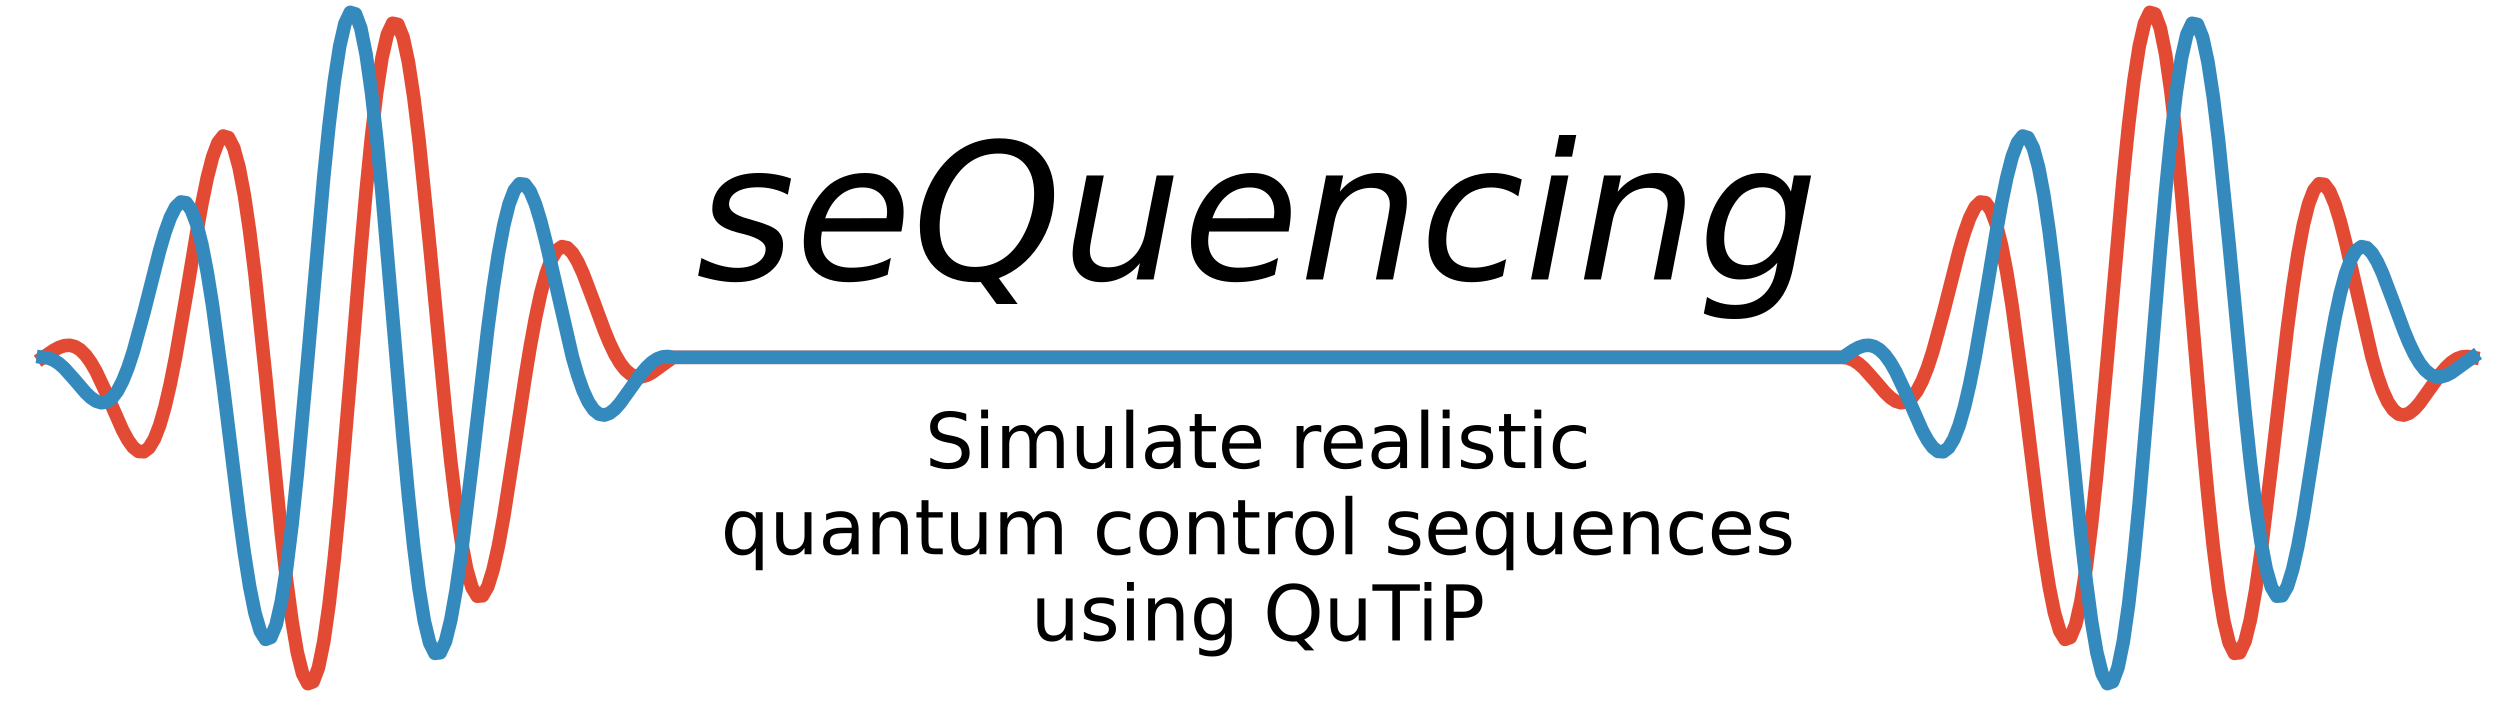 <?xml version="1.0" encoding="utf-8" standalone="no"?>
<!DOCTYPE svg PUBLIC "-//W3C//DTD SVG 1.1//EN"
  "http://www.w3.org/Graphics/SVG/1.1/DTD/svg11.dtd">
<!-- Created with matplotlib (https://matplotlib.org/) -->
<svg height="157.22pt" version="1.1" viewBox="0 0 552.14 157.22" width="552.14pt" xmlns="http://www.w3.org/2000/svg" xmlns:xlink="http://www.w3.org/1999/xlink">
 <defs>
  <style type="text/css">*{stroke-linecap:butt;stroke-linejoin:round;}</style>
 </defs>
 <g id="figure_1">
  <g id="patch_1">
   <path d="M 0 157.22 
L 552.14 157.22 
L 552.14 0 
L 0 0 
z
" style="fill:none;"/>
  </g>
  <g id="axes_1">
   <g id="patch_2">
    <path d="M -1.18 158.4 
L 556.82 158.4 
L 556.82 -4.68 
L -1.18 -4.68 
z
" style="fill:none;"/>
   </g>
   <g id="matplotlib.axis_1"/>
   <g id="matplotlib.axis_2"/>
   <g id="line2d_1">
    <path clip-path="url(#p956787fe86)" d="M 9.551 78.926 
L 11.889 77.354 
L 13.058 76.731 
L 14.226 76.337 
L 15.395 76.254 
L 16.564 76.548 
L 17.733 77.268 
L 18.902 78.437 
L 20.071 80.05 
L 21.24 82.073 
L 23.578 87.054 
L 27.085 95.019 
L 28.254 97.175 
L 29.423 98.792 
L 30.591 99.706 
L 31.76 99.772 
L 32.929 98.874 
L 34.098 96.934 
L 35.267 93.922 
L 36.436 89.856 
L 37.605 84.814 
L 38.774 78.926 
L 41.112 65.408 
L 43.45 51.33 
L 44.619 44.854 
L 45.788 39.189 
L 46.957 34.649 
L 48.125 31.52 
L 49.294 30.042 
L 50.463 30.397 
L 51.632 32.694 
L 52.801 36.962 
L 53.97 43.145 
L 55.139 51.095 
L 56.308 60.582 
L 58.646 82.845 
L 62.153 118.045 
L 63.322 128.354 
L 64.49 137.173 
L 65.659 144.095 
L 66.828 148.784 
L 67.997 150.987 
L 69.166 150.554 
L 70.335 147.442 
L 71.504 141.72 
L 72.673 133.568 
L 73.842 123.275 
L 75.011 111.22 
L 77.349 83.72 
L 79.687 55.304 
L 80.855 42.147 
L 82.024 30.39 
L 83.193 20.485 
L 84.362 12.808 
L 85.531 7.637 
L 86.7 5.142 
L 87.869 5.381 
L 89.038 8.297 
L 90.207 13.723 
L 91.376 21.391 
L 92.545 30.946 
L 94.883 53.965 
L 98.389 90.891 
L 99.558 101.9 
L 100.727 111.564 
L 101.896 119.563 
L 103.065 125.663 
L 104.234 129.718 
L 105.403 131.678 
L 106.572 131.58 
L 107.741 129.551 
L 108.91 125.787 
L 110.079 120.55 
L 111.248 114.149 
L 113.585 99.215 
L 115.923 83.753 
L 117.092 76.62 
L 118.261 70.237 
L 119.43 64.803 
L 120.599 60.457 
L 121.768 57.282 
L 122.937 55.297 
L 124.106 54.467 
L 125.275 54.706 
L 126.444 55.887 
L 127.613 57.852 
L 128.782 60.419 
L 131.119 66.591 
L 133.457 72.923 
L 134.626 75.755 
L 135.795 78.207 
L 136.964 80.203 
L 138.133 81.697 
L 139.302 82.682 
L 140.471 83.177 
L 141.64 83.23 
L 142.809 82.91 
L 143.978 82.304 
L 146.315 80.614 
L 148.653 78.926 
L 406.987 78.926 
L 408.156 79.081 
L 409.325 79.549 
L 410.493 80.319 
L 411.662 81.357 
L 414 83.98 
L 416.338 86.707 
L 417.507 87.824 
L 418.676 88.612 
L 419.845 88.956 
L 421.014 88.751 
L 422.183 87.913 
L 423.352 86.388 
L 424.521 84.155 
L 425.69 81.231 
L 426.858 77.676 
L 429.196 69.117 
L 432.703 55.297 
L 433.872 51.32 
L 435.041 48.062 
L 436.21 45.755 
L 437.379 44.606 
L 438.548 44.784 
L 439.717 46.408 
L 440.886 49.539 
L 442.055 54.171 
L 443.223 60.227 
L 444.392 67.558 
L 446.73 85.102 
L 450.237 113.642 
L 451.406 122.178 
L 452.575 129.55 
L 453.744 135.384 
L 454.913 139.357 
L 456.082 141.212 
L 457.251 140.771 
L 458.42 137.952 
L 459.588 132.769 
L 460.757 125.342 
L 461.926 115.891 
L 463.095 104.728 
L 465.433 78.926 
L 468.94 39.076 
L 470.109 27.614 
L 471.278 17.885 
L 472.447 10.298 
L 473.616 5.174 
L 474.785 2.733 
L 475.953 3.085 
L 477.122 6.224 
L 478.291 12.025 
L 479.46 20.256 
L 480.629 30.58 
L 481.798 42.578 
L 484.136 69.605 
L 486.474 97.061 
L 487.643 109.608 
L 488.812 120.728 
L 489.981 130.02 
L 491.15 137.173 
L 492.318 141.97 
L 493.487 144.301 
L 494.656 144.16 
L 495.825 141.646 
L 496.994 136.952 
L 498.163 130.355 
L 499.332 122.2 
L 501.67 102.827 
L 505.177 72.531 
L 506.346 63.7 
L 507.515 56.043 
L 508.683 49.788 
L 509.852 45.088 
L 511.021 42.02 
L 512.19 40.586 
L 513.359 40.716 
L 514.528 42.278 
L 515.697 45.085 
L 516.866 48.912 
L 518.035 53.506 
L 523.88 78.926 
L 525.049 82.946 
L 526.217 86.254 
L 527.386 88.782 
L 528.555 90.51 
L 529.724 91.457 
L 530.893 91.683 
L 532.062 91.276 
L 533.231 90.349 
L 534.4 89.031 
L 536.738 85.758 
L 539.076 82.486 
L 540.245 81.116 
L 541.414 80.024 
L 542.582 79.252 
L 543.751 78.82 
L 544.92 78.721 
L 546.089 78.926 
L 546.089 78.926 
" style="fill:none;stroke:#e24a33;stroke-linecap:square;stroke-width:3;"/>
   </g>
   <g id="line2d_2">
    <path clip-path="url(#p956787fe86)" d="M 9.551 78.926 
L 10.72 79.081 
L 11.889 79.549 
L 13.058 80.319 
L 14.226 81.357 
L 16.564 83.98 
L 18.902 86.707 
L 20.071 87.824 
L 21.24 88.612 
L 22.409 88.956 
L 23.578 88.751 
L 24.747 87.913 
L 25.916 86.388 
L 27.085 84.155 
L 28.254 81.231 
L 29.423 77.676 
L 31.76 69.117 
L 35.267 55.297 
L 36.436 51.32 
L 37.605 48.062 
L 38.774 45.755 
L 39.943 44.606 
L 41.112 44.784 
L 42.281 46.408 
L 43.45 49.539 
L 44.619 54.171 
L 45.788 60.227 
L 46.957 67.558 
L 49.294 85.102 
L 52.801 113.642 
L 53.97 122.178 
L 55.139 129.55 
L 56.308 135.384 
L 57.477 139.357 
L 58.646 141.212 
L 59.815 140.771 
L 60.984 137.952 
L 62.153 132.769 
L 63.322 125.342 
L 64.49 115.891 
L 65.659 104.728 
L 67.997 78.926 
L 71.504 39.076 
L 72.673 27.614 
L 73.842 17.885 
L 75.011 10.298 
L 76.18 5.174 
L 77.349 2.733 
L 78.518 3.085 
L 79.687 6.224 
L 80.855 12.025 
L 82.024 20.256 
L 83.193 30.58 
L 84.362 42.578 
L 86.7 69.605 
L 89.038 97.061 
L 90.207 109.608 
L 91.376 120.728 
L 92.545 130.02 
L 93.714 137.173 
L 94.883 141.97 
L 96.052 144.301 
L 97.22 144.16 
L 98.389 141.646 
L 99.558 136.952 
L 100.727 130.355 
L 101.896 122.2 
L 104.234 102.827 
L 107.741 72.531 
L 108.91 63.7 
L 110.079 56.043 
L 111.248 49.788 
L 112.417 45.088 
L 113.585 42.02 
L 114.754 40.586 
L 115.923 40.716 
L 117.092 42.278 
L 118.261 45.085 
L 119.43 48.912 
L 120.599 53.506 
L 126.444 78.926 
L 127.613 82.946 
L 128.782 86.254 
L 129.95 88.782 
L 131.119 90.51 
L 132.288 91.457 
L 133.457 91.683 
L 134.626 91.276 
L 135.795 90.349 
L 136.964 89.031 
L 139.302 85.758 
L 141.64 82.486 
L 142.809 81.116 
L 143.978 80.024 
L 145.147 79.252 
L 146.315 78.82 
L 147.484 78.721 
L 148.653 78.926 
L 406.987 78.926 
L 409.325 77.354 
L 410.493 76.731 
L 411.662 76.337 
L 412.831 76.254 
L 414 76.548 
L 415.169 77.268 
L 416.338 78.437 
L 417.507 80.05 
L 418.676 82.073 
L 421.014 87.054 
L 424.521 95.019 
L 425.69 97.175 
L 426.858 98.792 
L 428.027 99.706 
L 429.196 99.772 
L 430.365 98.874 
L 431.534 96.934 
L 432.703 93.922 
L 433.872 89.856 
L 435.041 84.814 
L 436.21 78.926 
L 438.548 65.408 
L 440.886 51.33 
L 442.055 44.854 
L 443.223 39.189 
L 444.392 34.649 
L 445.561 31.52 
L 446.73 30.042 
L 447.899 30.397 
L 449.068 32.694 
L 450.237 36.962 
L 451.406 43.145 
L 452.575 51.095 
L 453.744 60.582 
L 456.082 82.845 
L 459.588 118.045 
L 460.757 128.354 
L 461.926 137.173 
L 463.095 144.095 
L 464.264 148.784 
L 465.433 150.987 
L 466.602 150.554 
L 467.771 147.442 
L 468.94 141.72 
L 470.109 133.568 
L 471.278 123.275 
L 472.447 111.22 
L 474.785 83.72 
L 477.122 55.304 
L 478.291 42.147 
L 479.46 30.39 
L 480.629 20.485 
L 481.798 12.808 
L 482.967 7.637 
L 484.136 5.142 
L 485.305 5.381 
L 486.474 8.297 
L 487.643 13.723 
L 488.812 21.391 
L 489.981 30.946 
L 492.318 53.965 
L 495.825 90.891 
L 496.994 101.9 
L 498.163 111.564 
L 499.332 119.563 
L 500.501 125.663 
L 501.67 129.718 
L 502.839 131.678 
L 504.008 131.58 
L 505.177 129.551 
L 506.346 125.787 
L 507.515 120.55 
L 508.683 114.149 
L 511.021 99.215 
L 513.359 83.753 
L 514.528 76.62 
L 515.697 70.237 
L 516.866 64.803 
L 518.035 60.457 
L 519.204 57.282 
L 520.373 55.297 
L 521.542 54.467 
L 522.711 54.706 
L 523.88 55.887 
L 525.049 57.852 
L 526.217 60.419 
L 528.555 66.591 
L 530.893 72.923 
L 532.062 75.755 
L 533.231 78.207 
L 534.4 80.203 
L 535.569 81.697 
L 536.738 82.682 
L 537.907 83.177 
L 539.076 83.23 
L 540.245 82.91 
L 541.414 82.304 
L 543.751 80.614 
L 546.089 78.926 
L 546.089 78.926 
" style="fill:none;stroke:#348abd;stroke-linecap:square;stroke-width:3;"/>
   </g>
   <g id="patch_3">
    <path style="fill:none;stroke:#ffffff;stroke-linecap:square;stroke-linejoin:miter;"/>
   </g>
   <g id="patch_4">
    <path style="fill:none;stroke:#ffffff;stroke-linecap:square;stroke-linejoin:miter;"/>
   </g>
   <g id="patch_5">
    <path style="fill:none;stroke:#ffffff;stroke-linecap:square;stroke-linejoin:miter;"/>
   </g>
   <g id="patch_6">
    <path style="fill:none;stroke:#ffffff;stroke-linecap:square;stroke-linejoin:miter;"/>
   </g>
   <g id="text_1">
    <!-- $seQuencing$ -->
    <g transform="translate(153.71 61.732)scale(0.42 -0.42)">
     <defs>
      <path d="M 50 53.078 
L 48.297 44.578 
Q 44.734 46.531 40.766 47.5 
Q 36.812 48.484 32.625 48.484 
Q 25.531 48.484 21.453 46.062 
Q 17.391 43.656 17.391 39.5 
Q 17.391 34.672 26.859 32.078 
Q 27.594 31.891 27.938 31.781 
L 30.812 30.906 
Q 39.797 28.422 42.797 25.688 
Q 45.797 22.953 45.797 18.219 
Q 45.797 9.516 38.891 4.047 
Q 31.984 -1.422 20.797 -1.422 
Q 16.453 -1.422 11.672 -0.578 
Q 6.891 0.25 1.125 2 
L 2.875 11.281 
Q 7.812 8.734 12.594 7.422 
Q 17.391 6.109 21.781 6.109 
Q 28.375 6.109 32.5 8.938 
Q 36.625 11.766 36.625 16.109 
Q 36.625 20.797 25.781 23.688 
L 24.859 23.922 
L 21.781 24.703 
Q 14.938 26.516 11.766 29.469 
Q 8.594 32.422 8.594 37.016 
Q 8.594 45.75 15.156 50.875 
Q 21.734 56 33.016 56 
Q 37.453 56 41.672 55.266 
Q 45.906 54.547 50 53.078 
z
" id="DejaVuSans-Oblique-115"/>
      <path d="M 48.094 32.234 
Q 48.25 33.016 48.312 33.844 
Q 48.391 34.672 48.391 35.5 
Q 48.391 41.453 44.891 44.922 
Q 41.406 48.391 35.406 48.391 
Q 28.719 48.391 23.578 44.156 
Q 18.453 39.938 15.828 32.172 
z
M 55.906 25.203 
L 14.109 25.203 
Q 13.812 23.344 13.719 22.266 
Q 13.625 21.188 13.625 20.406 
Q 13.625 13.625 17.797 9.906 
Q 21.969 6.203 29.594 6.203 
Q 35.453 6.203 40.672 7.516 
Q 45.906 8.844 50.391 11.375 
L 48.688 2.484 
Q 43.844 0.531 38.688 -0.438 
Q 33.547 -1.422 28.219 -1.422 
Q 16.844 -1.422 10.719 4.016 
Q 4.594 9.469 4.594 19.484 
Q 4.594 28.031 7.641 35.375 
Q 10.688 42.719 16.609 48.484 
Q 20.406 52.094 25.656 54.047 
Q 30.906 56 36.812 56 
Q 46.094 56 51.578 50.438 
Q 57.078 44.875 57.078 35.5 
Q 57.078 33.25 56.781 30.688 
Q 56.5 28.125 55.906 25.203 
z
" id="DejaVuSans-Oblique-101"/>
      <path d="M 36.078 -1.312 
Q 35.547 -1.375 34.953 -1.391 
Q 34.375 -1.422 33.203 -1.422 
Q 19.531 -1.422 11.812 6.422 
Q 4.109 14.266 4.109 28.078 
Q 4.109 36.234 7.062 44.438 
Q 10.016 52.641 15.281 59.188 
Q 21.391 66.703 29.031 70.453 
Q 36.672 74.219 45.906 74.219 
Q 59.281 74.219 66.984 66.328 
Q 74.703 58.453 74.703 44.828 
Q 74.703 30.125 66.641 17.922 
Q 58.594 5.719 45.609 0.688 
L 55.516 -12.891 
L 44.484 -12.891 
z
M 45.609 66.219 
Q 37.5 66.219 31.297 62.281 
Q 25.094 58.344 20.516 50.297 
Q 17.578 45.172 16.031 39.406 
Q 14.5 33.641 14.5 27.781 
Q 14.5 17.625 19.359 12.109 
Q 24.219 6.594 33.109 6.594 
Q 41.109 6.594 47.375 10.562 
Q 53.656 14.547 58.109 22.406 
Q 61.078 27.688 62.641 33.469 
Q 64.203 39.266 64.203 45.016 
Q 64.203 55.125 59.312 60.672 
Q 54.438 66.219 45.609 66.219 
z
" id="DejaVuSans-Oblique-81"/>
      <path d="M 6.688 21.688 
L 13.094 54.688 
L 22.125 54.688 
L 15.719 22.016 
Q 15.234 19.625 15.016 17.922 
Q 14.797 16.219 14.797 15.094 
Q 14.797 10.938 17.328 8.656 
Q 19.875 6.391 24.516 6.391 
Q 31.734 6.391 37 11.266 
Q 42.281 16.156 43.891 24.422 
L 49.906 54.688 
L 58.891 54.688 
L 48.297 0 
L 39.312 0 
L 41.109 8.594 
Q 37.312 3.812 32.062 1.188 
Q 26.812 -1.422 20.906 -1.422 
Q 13.719 -1.422 9.719 2.516 
Q 5.719 6.453 5.719 13.484 
Q 5.719 14.938 5.953 17.141 
Q 6.203 19.344 6.688 21.688 
z
" id="DejaVuSans-Oblique-117"/>
      <path d="M 55.719 33.016 
L 49.312 0 
L 40.281 0 
L 46.688 32.672 
Q 47.125 34.969 47.359 36.719 
Q 47.609 38.484 47.609 39.5 
Q 47.609 43.609 45.016 45.891 
Q 42.438 48.188 37.797 48.188 
Q 30.562 48.188 25.344 43.375 
Q 20.125 38.578 18.5 30.328 
L 12.5 0 
L 3.516 0 
L 14.109 54.688 
L 23.094 54.688 
L 21.297 46.094 
Q 25.047 50.828 30.312 53.406 
Q 35.594 56 41.406 56 
Q 48.641 56 52.609 52.094 
Q 56.594 48.188 56.594 41.109 
Q 56.594 39.359 56.375 37.359 
Q 56.156 35.359 55.719 33.016 
z
" id="DejaVuSans-Oblique-110"/>
      <path d="M 53.609 52.594 
L 51.812 43.703 
Q 48.578 46.047 44.938 47.219 
Q 41.312 48.391 37.406 48.391 
Q 33.109 48.391 29.219 46.875 
Q 25.344 45.359 22.703 42.578 
Q 18.5 38.328 16.203 32.609 
Q 13.922 26.906 13.922 20.797 
Q 13.922 13.422 17.609 9.812 
Q 21.297 6.203 28.812 6.203 
Q 32.516 6.203 36.688 7.328 
Q 40.875 8.453 45.406 10.688 
L 43.703 1.812 
Q 39.797 0.203 35.672 -0.609 
Q 31.547 -1.422 27.203 -1.422 
Q 16.312 -1.422 10.453 4.016 
Q 4.594 9.469 4.594 19.578 
Q 4.594 28.078 7.641 35.234 
Q 10.688 42.391 16.703 48.094 
Q 20.797 52 26.312 54 
Q 31.844 56 38.375 56 
Q 42.188 56 45.938 55.141 
Q 49.703 54.297 53.609 52.594 
z
" id="DejaVuSans-Oblique-99"/>
      <path d="M 18.312 75.984 
L 27.297 75.984 
L 25.094 64.594 
L 16.109 64.594 
z
M 14.203 54.688 
L 23.188 54.688 
L 12.5 0 
L 3.516 0 
z
" id="DejaVuSans-Oblique-105"/>
      <path d="M 59.625 54.688 
L 50.297 6.781 
Q 47.609 -7.125 40.016 -13.953 
Q 32.422 -20.797 19.578 -20.797 
Q 14.844 -20.797 10.781 -20.094 
Q 6.734 -19.391 3.219 -17.922 
L 4.891 -9.188 
Q 8.203 -11.328 11.906 -12.344 
Q 15.625 -13.375 19.828 -13.375 
Q 28.375 -13.375 33.859 -8.703 
Q 39.359 -4.047 41.109 4.688 
L 41.891 8.797 
Q 38.141 4.5 33.156 2.25 
Q 28.172 0 22.406 0 
Q 14.109 0 9.344 5.484 
Q 4.594 10.984 4.594 20.609 
Q 4.594 28.172 7.469 35.422 
Q 10.359 42.672 15.578 48.297 
Q 19.047 52 23.656 54 
Q 28.266 56 33.297 56 
Q 38.812 56 42.906 53.438 
Q 47.016 50.875 49.031 46.188 
L 50.594 54.688 
z
M 46.094 34.625 
Q 46.094 41.266 42.969 44.875 
Q 39.844 48.484 34.078 48.484 
Q 30.516 48.484 27.297 47.062 
Q 24.078 45.656 21.781 43.109 
Q 18.062 38.922 15.984 33.234 
Q 13.922 27.547 13.922 21.484 
Q 13.922 14.75 17.062 11.125 
Q 20.219 7.516 26.125 7.516 
Q 34.672 7.516 40.375 15.25 
Q 46.094 23 46.094 34.625 
z
" id="DejaVuSans-Oblique-103"/>
     </defs>
     <use transform="translate(0 0.016)" xlink:href="#DejaVuSans-Oblique-115"/>
     <use transform="translate(52.1 0.016)" xlink:href="#DejaVuSans-Oblique-101"/>
     <use transform="translate(113.623 0.016)" xlink:href="#DejaVuSans-Oblique-81"/>
     <use transform="translate(192.334 0.016)" xlink:href="#DejaVuSans-Oblique-117"/>
     <use transform="translate(255.713 0.016)" xlink:href="#DejaVuSans-Oblique-101"/>
     <use transform="translate(317.236 0.016)" xlink:href="#DejaVuSans-Oblique-110"/>
     <use transform="translate(380.615 0.016)" xlink:href="#DejaVuSans-Oblique-99"/>
     <use transform="translate(435.596 0.016)" xlink:href="#DejaVuSans-Oblique-105"/>
     <use transform="translate(463.379 0.016)" xlink:href="#DejaVuSans-Oblique-110"/>
     <use transform="translate(526.758 0.016)" xlink:href="#DejaVuSans-Oblique-103"/>
    </g>
   </g>
   <g id="text_2">
    <!-- Simulate realistic -->
    <g transform="translate(204.302 103.379)scale(0.17 -0.17)">
     <defs>
      <path d="M 53.516 70.516 
L 53.516 60.891 
Q 47.906 63.578 42.922 64.891 
Q 37.938 66.219 33.297 66.219 
Q 25.25 66.219 20.875 63.094 
Q 16.5 59.969 16.5 54.203 
Q 16.5 49.359 19.406 46.891 
Q 22.312 44.438 30.422 42.922 
L 36.375 41.703 
Q 47.406 39.594 52.656 34.297 
Q 57.906 29 57.906 20.125 
Q 57.906 9.516 50.797 4.047 
Q 43.703 -1.422 29.984 -1.422 
Q 24.812 -1.422 18.969 -0.25 
Q 13.141 0.922 6.891 3.219 
L 6.891 13.375 
Q 12.891 10.016 18.656 8.297 
Q 24.422 6.594 29.984 6.594 
Q 38.422 6.594 43.016 9.906 
Q 47.609 13.234 47.609 19.391 
Q 47.609 24.75 44.312 27.781 
Q 41.016 30.812 33.5 32.328 
L 27.484 33.5 
Q 16.453 35.688 11.516 40.375 
Q 6.594 45.062 6.594 53.422 
Q 6.594 63.094 13.406 68.656 
Q 20.219 74.219 32.172 74.219 
Q 37.312 74.219 42.625 73.281 
Q 47.953 72.359 53.516 70.516 
z
" id="DejaVuSans-83"/>
      <path d="M 9.422 54.688 
L 18.406 54.688 
L 18.406 0 
L 9.422 0 
z
M 9.422 75.984 
L 18.406 75.984 
L 18.406 64.594 
L 9.422 64.594 
z
" id="DejaVuSans-105"/>
      <path d="M 52 44.188 
Q 55.375 50.25 60.062 53.125 
Q 64.75 56 71.094 56 
Q 79.641 56 84.281 50.016 
Q 88.922 44.047 88.922 33.016 
L 88.922 0 
L 79.891 0 
L 79.891 32.719 
Q 79.891 40.578 77.094 44.375 
Q 74.312 48.188 68.609 48.188 
Q 61.625 48.188 57.562 43.547 
Q 53.516 38.922 53.516 30.906 
L 53.516 0 
L 44.484 0 
L 44.484 32.719 
Q 44.484 40.625 41.703 44.406 
Q 38.922 48.188 33.109 48.188 
Q 26.219 48.188 22.156 43.531 
Q 18.109 38.875 18.109 30.906 
L 18.109 0 
L 9.078 0 
L 9.078 54.688 
L 18.109 54.688 
L 18.109 46.188 
Q 21.188 51.219 25.484 53.609 
Q 29.781 56 35.688 56 
Q 41.656 56 45.828 52.969 
Q 50 49.953 52 44.188 
z
" id="DejaVuSans-109"/>
      <path d="M 8.5 21.578 
L 8.5 54.688 
L 17.484 54.688 
L 17.484 21.922 
Q 17.484 14.156 20.5 10.266 
Q 23.531 6.391 29.594 6.391 
Q 36.859 6.391 41.078 11.031 
Q 45.312 15.672 45.312 23.688 
L 45.312 54.688 
L 54.297 54.688 
L 54.297 0 
L 45.312 0 
L 45.312 8.406 
Q 42.047 3.422 37.719 1 
Q 33.406 -1.422 27.688 -1.422 
Q 18.266 -1.422 13.375 4.438 
Q 8.5 10.297 8.5 21.578 
z
M 31.109 56 
z
" id="DejaVuSans-117"/>
      <path d="M 9.422 75.984 
L 18.406 75.984 
L 18.406 0 
L 9.422 0 
z
" id="DejaVuSans-108"/>
      <path d="M 34.281 27.484 
Q 23.391 27.484 19.188 25 
Q 14.984 22.516 14.984 16.5 
Q 14.984 11.719 18.141 8.906 
Q 21.297 6.109 26.703 6.109 
Q 34.188 6.109 38.703 11.406 
Q 43.219 16.703 43.219 25.484 
L 43.219 27.484 
z
M 52.203 31.203 
L 52.203 0 
L 43.219 0 
L 43.219 8.297 
Q 40.141 3.328 35.547 0.953 
Q 30.953 -1.422 24.312 -1.422 
Q 15.922 -1.422 10.953 3.297 
Q 6 8.016 6 15.922 
Q 6 25.141 12.172 29.828 
Q 18.359 34.516 30.609 34.516 
L 43.219 34.516 
L 43.219 35.406 
Q 43.219 41.609 39.141 45 
Q 35.062 48.391 27.688 48.391 
Q 23 48.391 18.547 47.266 
Q 14.109 46.141 10.016 43.891 
L 10.016 52.203 
Q 14.938 54.109 19.578 55.047 
Q 24.219 56 28.609 56 
Q 40.484 56 46.344 49.844 
Q 52.203 43.703 52.203 31.203 
z
" id="DejaVuSans-97"/>
      <path d="M 18.312 70.219 
L 18.312 54.688 
L 36.812 54.688 
L 36.812 47.703 
L 18.312 47.703 
L 18.312 18.016 
Q 18.312 11.328 20.141 9.422 
Q 21.969 7.516 27.594 7.516 
L 36.812 7.516 
L 36.812 0 
L 27.594 0 
Q 17.188 0 13.234 3.875 
Q 9.281 7.766 9.281 18.016 
L 9.281 47.703 
L 2.688 47.703 
L 2.688 54.688 
L 9.281 54.688 
L 9.281 70.219 
z
" id="DejaVuSans-116"/>
      <path d="M 56.203 29.594 
L 56.203 25.203 
L 14.891 25.203 
Q 15.484 15.922 20.484 11.062 
Q 25.484 6.203 34.422 6.203 
Q 39.594 6.203 44.453 7.469 
Q 49.312 8.734 54.109 11.281 
L 54.109 2.781 
Q 49.266 0.734 44.188 -0.344 
Q 39.109 -1.422 33.891 -1.422 
Q 20.797 -1.422 13.156 6.188 
Q 5.516 13.812 5.516 26.812 
Q 5.516 40.234 12.766 48.109 
Q 20.016 56 32.328 56 
Q 43.359 56 49.781 48.891 
Q 56.203 41.797 56.203 29.594 
z
M 47.219 32.234 
Q 47.125 39.594 43.094 43.984 
Q 39.062 48.391 32.422 48.391 
Q 24.906 48.391 20.391 44.141 
Q 15.875 39.891 15.188 32.172 
z
" id="DejaVuSans-101"/>
      <path id="DejaVuSans-32"/>
      <path d="M 41.109 46.297 
Q 39.594 47.172 37.812 47.578 
Q 36.031 48 33.891 48 
Q 26.266 48 22.188 43.047 
Q 18.109 38.094 18.109 28.812 
L 18.109 0 
L 9.078 0 
L 9.078 54.688 
L 18.109 54.688 
L 18.109 46.188 
Q 20.953 51.172 25.484 53.578 
Q 30.031 56 36.531 56 
Q 37.453 56 38.578 55.875 
Q 39.703 55.766 41.062 55.516 
z
" id="DejaVuSans-114"/>
      <path d="M 44.281 53.078 
L 44.281 44.578 
Q 40.484 46.531 36.375 47.5 
Q 32.281 48.484 27.875 48.484 
Q 21.188 48.484 17.844 46.438 
Q 14.5 44.391 14.5 40.281 
Q 14.5 37.156 16.891 35.375 
Q 19.281 33.594 26.516 31.984 
L 29.594 31.297 
Q 39.156 29.25 43.188 25.516 
Q 47.219 21.781 47.219 15.094 
Q 47.219 7.469 41.188 3.016 
Q 35.156 -1.422 24.609 -1.422 
Q 20.219 -1.422 15.453 -0.562 
Q 10.688 0.297 5.422 2 
L 5.422 11.281 
Q 10.406 8.688 15.234 7.391 
Q 20.062 6.109 24.812 6.109 
Q 31.156 6.109 34.562 8.281 
Q 37.984 10.453 37.984 14.406 
Q 37.984 18.062 35.516 20.016 
Q 33.062 21.969 24.703 23.781 
L 21.578 24.516 
Q 13.234 26.266 9.516 29.906 
Q 5.812 33.547 5.812 39.891 
Q 5.812 47.609 11.281 51.797 
Q 16.75 56 26.812 56 
Q 31.781 56 36.172 55.266 
Q 40.578 54.547 44.281 53.078 
z
" id="DejaVuSans-115"/>
      <path d="M 48.781 52.594 
L 48.781 44.188 
Q 44.969 46.297 41.141 47.344 
Q 37.312 48.391 33.406 48.391 
Q 24.656 48.391 19.812 42.844 
Q 14.984 37.312 14.984 27.297 
Q 14.984 17.281 19.812 11.734 
Q 24.656 6.203 33.406 6.203 
Q 37.312 6.203 41.141 7.25 
Q 44.969 8.297 48.781 10.406 
L 48.781 2.094 
Q 45.016 0.344 40.984 -0.531 
Q 36.969 -1.422 32.422 -1.422 
Q 20.062 -1.422 12.781 6.344 
Q 5.516 14.109 5.516 27.297 
Q 5.516 40.672 12.859 48.328 
Q 20.219 56 33.016 56 
Q 37.156 56 41.109 55.141 
Q 45.062 54.297 48.781 52.594 
z
" id="DejaVuSans-99"/>
     </defs>
     <use xlink:href="#DejaVuSans-83"/>
     <use x="63.477" xlink:href="#DejaVuSans-105"/>
     <use x="91.26" xlink:href="#DejaVuSans-109"/>
     <use x="188.672" xlink:href="#DejaVuSans-117"/>
     <use x="252.051" xlink:href="#DejaVuSans-108"/>
     <use x="279.834" xlink:href="#DejaVuSans-97"/>
     <use x="341.113" xlink:href="#DejaVuSans-116"/>
     <use x="380.322" xlink:href="#DejaVuSans-101"/>
     <use x="441.846" xlink:href="#DejaVuSans-32"/>
     <use x="473.633" xlink:href="#DejaVuSans-114"/>
     <use x="512.496" xlink:href="#DejaVuSans-101"/>
     <use x="574.02" xlink:href="#DejaVuSans-97"/>
     <use x="635.299" xlink:href="#DejaVuSans-108"/>
     <use x="663.082" xlink:href="#DejaVuSans-105"/>
     <use x="690.865" xlink:href="#DejaVuSans-115"/>
     <use x="742.965" xlink:href="#DejaVuSans-116"/>
     <use x="782.174" xlink:href="#DejaVuSans-105"/>
     <use x="809.957" xlink:href="#DejaVuSans-99"/>
    </g>
    <!-- quantum control sequences -->
    <g transform="translate(159.191 122.416)scale(0.17 -0.17)">
     <defs>
      <path d="M 14.797 27.297 
Q 14.797 17.391 18.875 11.75 
Q 22.953 6.109 30.078 6.109 
Q 37.203 6.109 41.297 11.75 
Q 45.406 17.391 45.406 27.297 
Q 45.406 37.203 41.297 42.844 
Q 37.203 48.484 30.078 48.484 
Q 22.953 48.484 18.875 42.844 
Q 14.797 37.203 14.797 27.297 
z
M 45.406 8.203 
Q 42.578 3.328 38.25 0.953 
Q 33.938 -1.422 27.875 -1.422 
Q 17.969 -1.422 11.734 6.484 
Q 5.516 14.406 5.516 27.297 
Q 5.516 40.188 11.734 48.094 
Q 17.969 56 27.875 56 
Q 33.938 56 38.25 53.625 
Q 42.578 51.266 45.406 46.391 
L 45.406 54.688 
L 54.391 54.688 
L 54.391 -20.797 
L 45.406 -20.797 
z
" id="DejaVuSans-113"/>
      <path d="M 54.891 33.016 
L 54.891 0 
L 45.906 0 
L 45.906 32.719 
Q 45.906 40.484 42.875 44.328 
Q 39.844 48.188 33.797 48.188 
Q 26.516 48.188 22.312 43.547 
Q 18.109 38.922 18.109 30.906 
L 18.109 0 
L 9.078 0 
L 9.078 54.688 
L 18.109 54.688 
L 18.109 46.188 
Q 21.344 51.125 25.703 53.562 
Q 30.078 56 35.797 56 
Q 45.219 56 50.047 50.172 
Q 54.891 44.344 54.891 33.016 
z
" id="DejaVuSans-110"/>
      <path d="M 30.609 48.391 
Q 23.391 48.391 19.188 42.75 
Q 14.984 37.109 14.984 27.297 
Q 14.984 17.484 19.156 11.844 
Q 23.344 6.203 30.609 6.203 
Q 37.797 6.203 41.984 11.859 
Q 46.188 17.531 46.188 27.297 
Q 46.188 37.016 41.984 42.703 
Q 37.797 48.391 30.609 48.391 
z
M 30.609 56 
Q 42.328 56 49.016 48.375 
Q 55.719 40.766 55.719 27.297 
Q 55.719 13.875 49.016 6.219 
Q 42.328 -1.422 30.609 -1.422 
Q 18.844 -1.422 12.172 6.219 
Q 5.516 13.875 5.516 27.297 
Q 5.516 40.766 12.172 48.375 
Q 18.844 56 30.609 56 
z
" id="DejaVuSans-111"/>
     </defs>
     <use xlink:href="#DejaVuSans-113"/>
     <use x="63.477" xlink:href="#DejaVuSans-117"/>
     <use x="126.855" xlink:href="#DejaVuSans-97"/>
     <use x="188.135" xlink:href="#DejaVuSans-110"/>
     <use x="251.514" xlink:href="#DejaVuSans-116"/>
     <use x="290.723" xlink:href="#DejaVuSans-117"/>
     <use x="354.102" xlink:href="#DejaVuSans-109"/>
     <use x="451.514" xlink:href="#DejaVuSans-32"/>
     <use x="483.301" xlink:href="#DejaVuSans-99"/>
     <use x="538.281" xlink:href="#DejaVuSans-111"/>
     <use x="599.463" xlink:href="#DejaVuSans-110"/>
     <use x="662.842" xlink:href="#DejaVuSans-116"/>
     <use x="702.051" xlink:href="#DejaVuSans-114"/>
     <use x="740.914" xlink:href="#DejaVuSans-111"/>
     <use x="802.096" xlink:href="#DejaVuSans-108"/>
     <use x="829.879" xlink:href="#DejaVuSans-32"/>
     <use x="861.666" xlink:href="#DejaVuSans-115"/>
     <use x="913.766" xlink:href="#DejaVuSans-101"/>
     <use x="975.289" xlink:href="#DejaVuSans-113"/>
     <use x="1038.766" xlink:href="#DejaVuSans-117"/>
     <use x="1102.145" xlink:href="#DejaVuSans-101"/>
     <use x="1163.668" xlink:href="#DejaVuSans-110"/>
     <use x="1227.047" xlink:href="#DejaVuSans-99"/>
     <use x="1282.027" xlink:href="#DejaVuSans-101"/>
     <use x="1343.551" xlink:href="#DejaVuSans-115"/>
    </g>
    <!-- using QuTiP -->
    <g transform="translate(227.669 141.452)scale(0.17 -0.17)">
     <defs>
      <path d="M 45.406 27.984 
Q 45.406 37.75 41.375 43.109 
Q 37.359 48.484 30.078 48.484 
Q 22.859 48.484 18.828 43.109 
Q 14.797 37.75 14.797 27.984 
Q 14.797 18.266 18.828 12.891 
Q 22.859 7.516 30.078 7.516 
Q 37.359 7.516 41.375 12.891 
Q 45.406 18.266 45.406 27.984 
z
M 54.391 6.781 
Q 54.391 -7.172 48.188 -13.984 
Q 42 -20.797 29.203 -20.797 
Q 24.469 -20.797 20.266 -20.094 
Q 16.062 -19.391 12.109 -17.922 
L 12.109 -9.188 
Q 16.062 -11.328 19.922 -12.344 
Q 23.781 -13.375 27.781 -13.375 
Q 36.625 -13.375 41.016 -8.766 
Q 45.406 -4.156 45.406 5.172 
L 45.406 9.625 
Q 42.625 4.781 38.281 2.391 
Q 33.938 0 27.875 0 
Q 17.828 0 11.672 7.656 
Q 5.516 15.328 5.516 27.984 
Q 5.516 40.672 11.672 48.328 
Q 17.828 56 27.875 56 
Q 33.938 56 38.281 53.609 
Q 42.625 51.219 45.406 46.391 
L 45.406 54.688 
L 54.391 54.688 
z
" id="DejaVuSans-103"/>
      <path d="M 39.406 66.219 
Q 28.656 66.219 22.328 58.203 
Q 16.016 50.203 16.016 36.375 
Q 16.016 22.609 22.328 14.594 
Q 28.656 6.594 39.406 6.594 
Q 50.141 6.594 56.422 14.594 
Q 62.703 22.609 62.703 36.375 
Q 62.703 50.203 56.422 58.203 
Q 50.141 66.219 39.406 66.219 
z
M 53.219 1.312 
L 66.219 -12.891 
L 54.297 -12.891 
L 43.5 -1.219 
Q 41.891 -1.312 41.031 -1.359 
Q 40.188 -1.422 39.406 -1.422 
Q 24.031 -1.422 14.812 8.859 
Q 5.609 19.141 5.609 36.375 
Q 5.609 53.656 14.812 63.938 
Q 24.031 74.219 39.406 74.219 
Q 54.734 74.219 63.906 63.938 
Q 73.094 53.656 73.094 36.375 
Q 73.094 23.688 67.984 14.641 
Q 62.891 5.609 53.219 1.312 
z
" id="DejaVuSans-81"/>
      <path d="M -0.297 72.906 
L 61.375 72.906 
L 61.375 64.594 
L 35.5 64.594 
L 35.5 0 
L 25.594 0 
L 25.594 64.594 
L -0.297 64.594 
z
" id="DejaVuSans-84"/>
      <path d="M 19.672 64.797 
L 19.672 37.406 
L 32.078 37.406 
Q 38.969 37.406 42.719 40.969 
Q 46.484 44.531 46.484 51.125 
Q 46.484 57.672 42.719 61.234 
Q 38.969 64.797 32.078 64.797 
z
M 9.812 72.906 
L 32.078 72.906 
Q 44.344 72.906 50.609 67.359 
Q 56.891 61.812 56.891 51.125 
Q 56.891 40.328 50.609 34.812 
Q 44.344 29.297 32.078 29.297 
L 19.672 29.297 
L 19.672 0 
L 9.812 0 
z
" id="DejaVuSans-80"/>
     </defs>
     <use xlink:href="#DejaVuSans-117"/>
     <use x="63.379" xlink:href="#DejaVuSans-115"/>
     <use x="115.479" xlink:href="#DejaVuSans-105"/>
     <use x="143.262" xlink:href="#DejaVuSans-110"/>
     <use x="206.641" xlink:href="#DejaVuSans-103"/>
     <use x="270.117" xlink:href="#DejaVuSans-32"/>
     <use x="301.904" xlink:href="#DejaVuSans-81"/>
     <use x="380.615" xlink:href="#DejaVuSans-117"/>
     <use x="443.994" xlink:href="#DejaVuSans-84"/>
     <use x="501.953" xlink:href="#DejaVuSans-105"/>
     <use x="529.736" xlink:href="#DejaVuSans-80"/>
    </g>
   </g>
  </g>
 </g>
 <defs>
  <clipPath id="p956787fe86">
   <rect height="163.08" width="558" x="-1.18" y="-4.68"/>
  </clipPath>
 </defs>
</svg>
